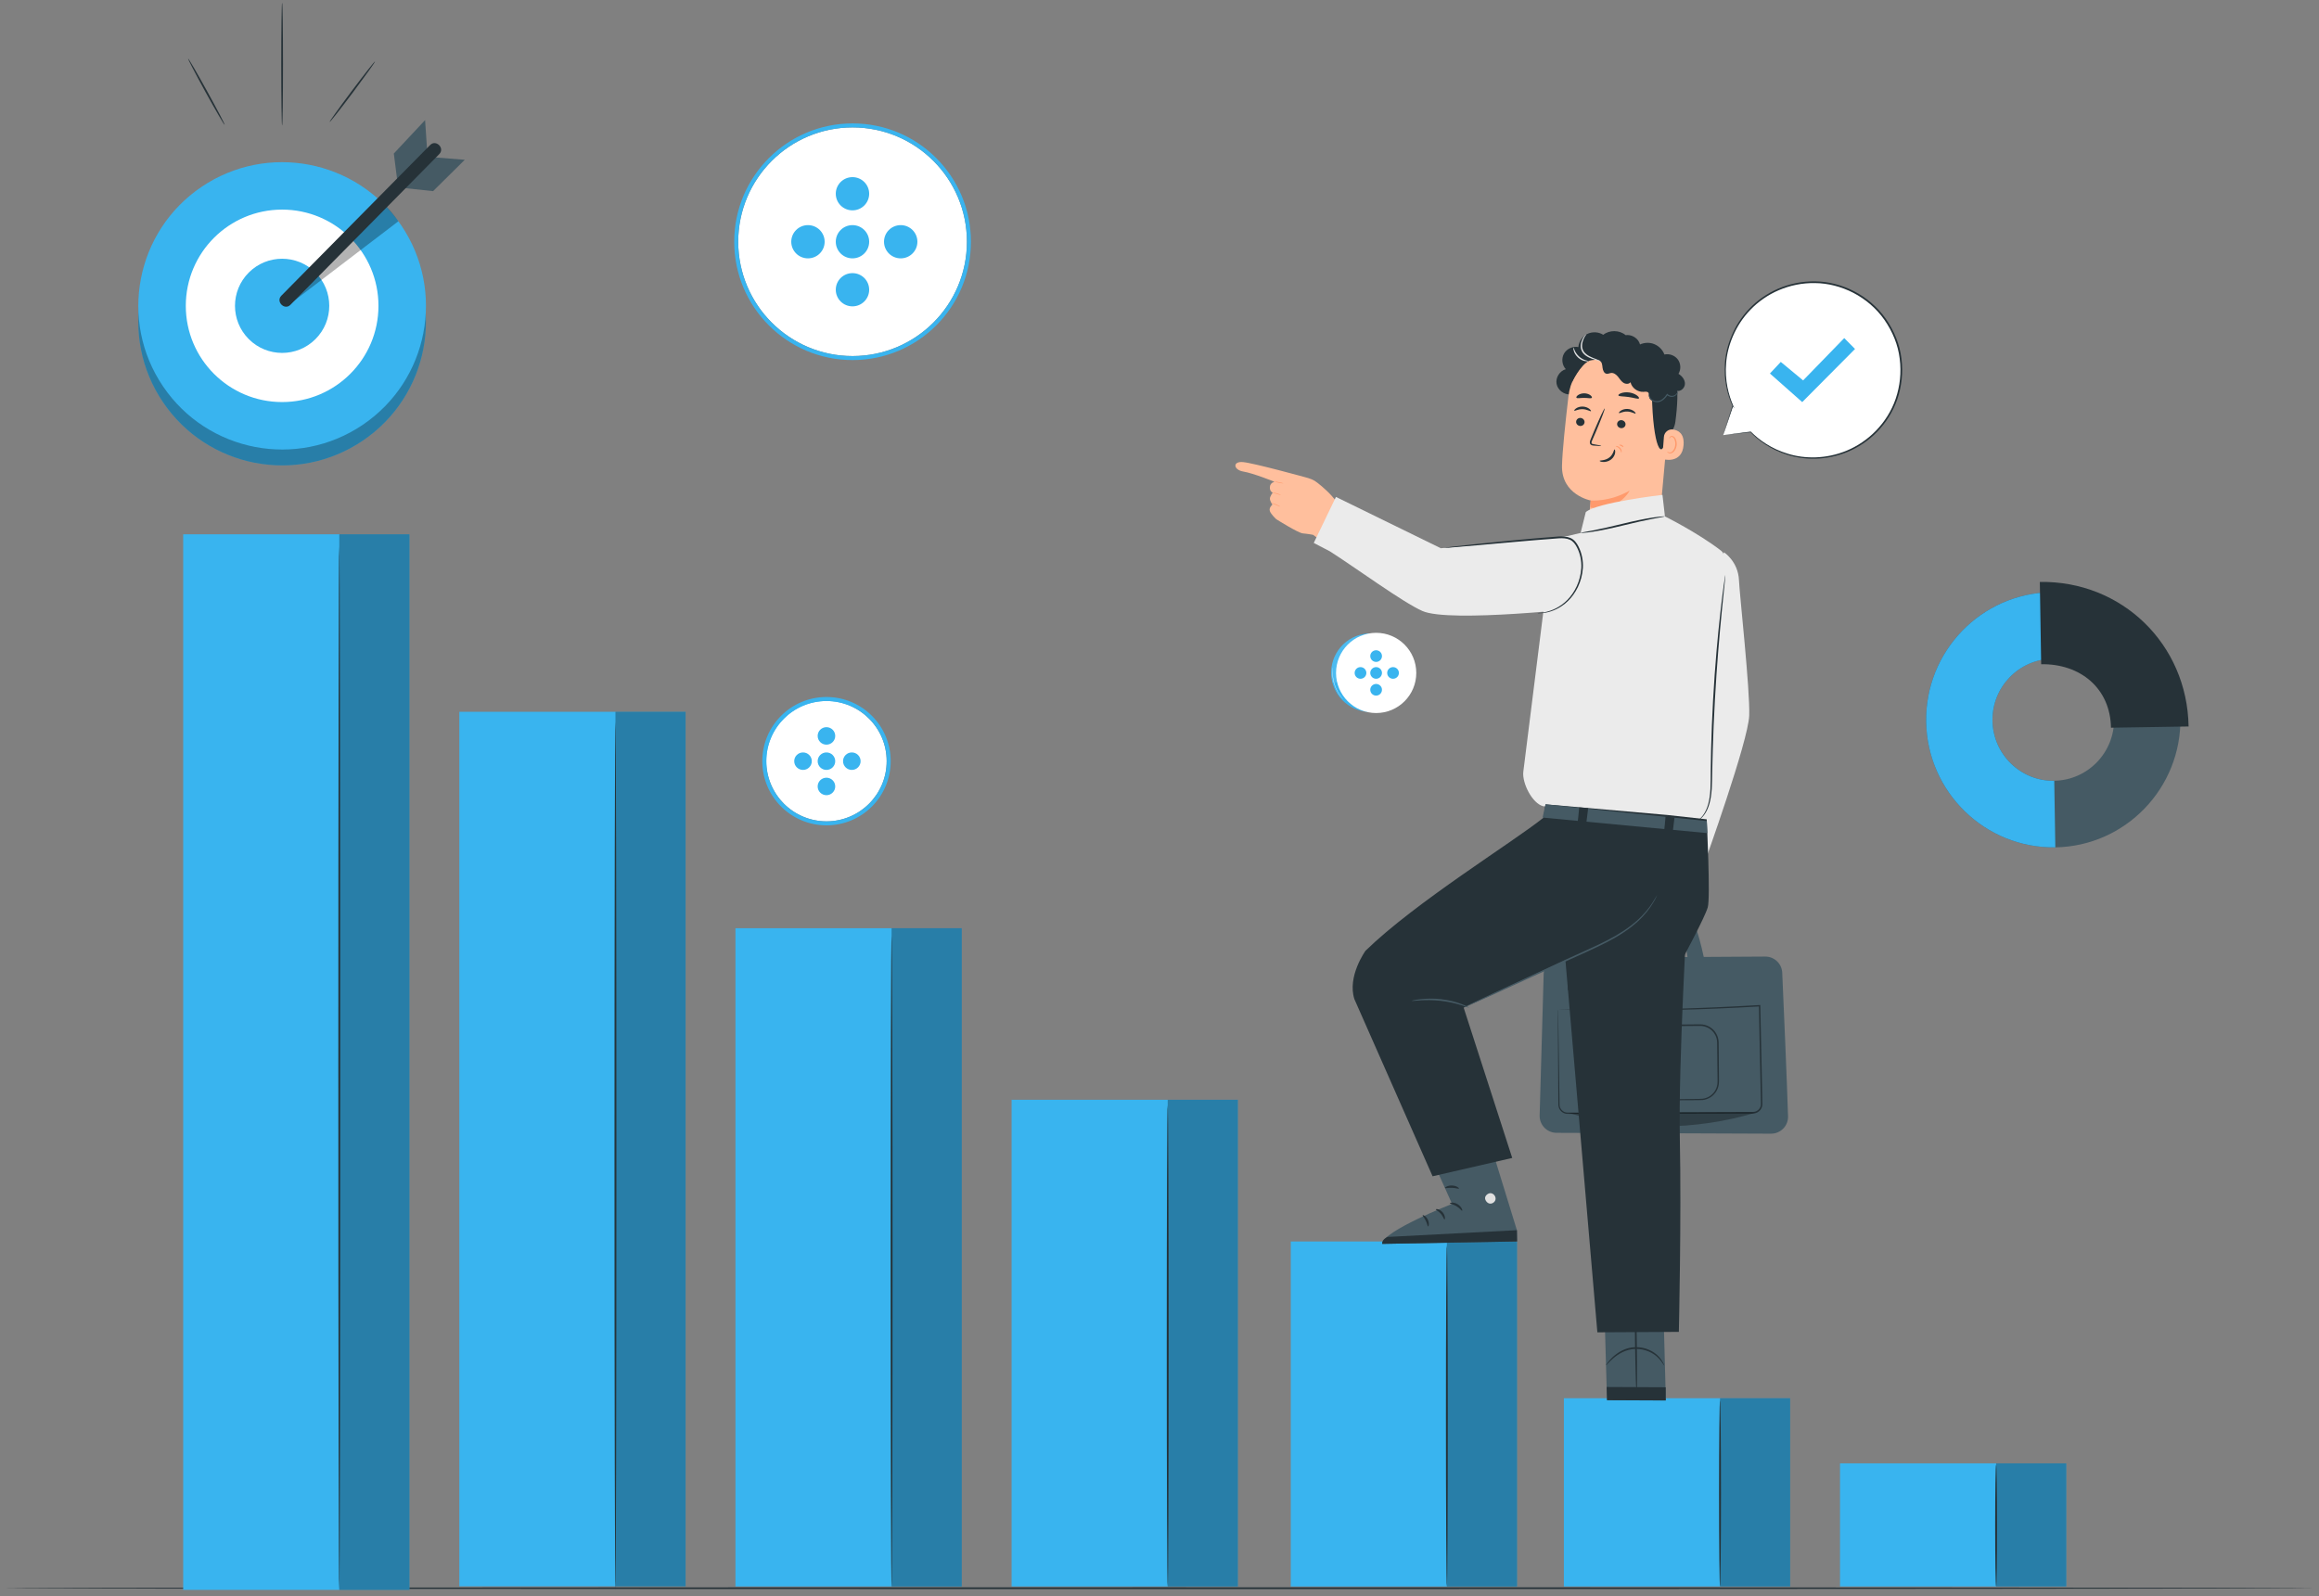 <svg width="578" height="398" viewBox="0 0 578 398" fill="none" xmlns="http://www.w3.org/2000/svg">
<rect x="0" y="0" width="578" height="398" fill="#808080" stroke="none"/>
<g clip-path="url(#clip0_82_6107)">
<path d="M577.033 395.952C577.033 396.072 448.032 396.174 288.94 396.174C129.798 396.174 0.822 396.072 0.822 395.952C0.822 395.832 129.798 395.729 288.94 395.729C448.04 395.729 577.033 395.832 577.033 395.952Z" fill="#263238"/>
<path d="M480.083 179.954C479.8 162.414 493.792 147.92 511.261 147.638C528.738 147.356 543.175 161.396 543.457 178.936C543.74 196.476 529.748 210.97 512.28 211.252C494.811 211.535 480.365 197.494 480.083 179.954ZM526.922 179.193C526.785 170.808 519.883 164.091 511.526 164.228C503.169 164.365 496.481 171.296 496.618 179.68C496.755 188.065 503.657 194.782 512.014 194.645C520.372 194.517 527.059 187.586 526.922 179.193Z" fill="#455A64"/>
<path d="M480.083 179.954C479.8 162.414 493.792 147.92 511.261 147.638L511.526 164.237C503.169 164.374 496.481 171.304 496.618 179.689C496.755 188.074 503.657 194.79 512.014 194.654L512.28 211.252C494.811 211.535 480.365 197.494 480.083 179.954Z" fill="#39B4EF"/>
<path d="M508.417 145.08C528.857 144.746 545.17 160.6 545.495 181.118L526.151 181.426C525.997 171.612 518.522 165.435 508.751 165.597L508.417 145.08Z" fill="#263238"/>
<path d="M237.185 60.809C237.417 47.859 227.099 37.173 214.139 36.941C201.179 36.709 190.484 47.019 190.252 59.969C190.02 72.919 200.338 83.604 213.298 83.836C226.259 84.068 236.953 73.758 237.185 60.809Z" fill="#39B4EF"/>
<g opacity="0.1">
<path d="M218.158 37.359C205.425 34.92 193.129 43.254 190.688 55.968C190.688 55.968 206.744 59.793 211.89 54.026C217.037 48.259 218.158 37.359 218.158 37.359Z" fill="white"/>
</g>
<path d="M230.96 63.309C229.102 72.978 219.751 79.309 210.075 77.461C200.399 75.605 194.062 66.261 195.912 56.593C197.77 46.925 207.121 40.593 216.797 42.441C226.481 44.298 232.818 53.641 230.96 63.309Z" fill="#39B4EF"/>
<g opacity="0.2">
<path d="M230.96 63.309C229.102 72.978 219.751 79.309 210.075 77.461C200.399 75.605 194.062 66.261 195.912 56.593C197.77 46.925 207.121 40.593 216.797 42.441C226.481 44.298 232.818 53.641 230.96 63.309Z" fill="black"/>
</g>
<path d="M231.32 64.131C229.487 73.671 220.265 79.917 210.717 78.086C201.17 76.255 194.919 67.04 196.751 57.5C198.584 47.96 207.806 41.714 217.354 43.545C226.893 45.376 233.152 54.591 231.32 64.131Z" fill="#39B4EF"/>
<g opacity="0.2">
<path d="M231.32 64.131C229.487 73.671 220.265 79.917 210.717 78.086C201.17 76.255 194.919 67.04 196.751 57.5C198.584 47.96 207.806 41.714 217.354 43.545C226.893 45.376 233.152 54.591 231.32 64.131Z" fill="white"/>
</g>
<path d="M215.007 59.459L215.855 55.044C215.863 55.044 215.872 55.044 215.88 55.044C216.634 55.284 217.388 55.635 218.115 56.105C218.706 56.567 219.083 57.012 219.083 57.012L219.169 56.884L220.153 55.421L220.385 55.087L219.759 54.112L219.348 54.206C218.475 53.538 217.447 52.948 216.326 52.666L216.788 50.236L216.146 49.483L216.026 50.09L214.99 49.894L214.502 52.366C211.017 52.041 209.021 53.675 208.593 55.908C208.011 58.955 210.469 60.238 212.781 61.299L211.941 65.68C210.306 65.209 208.782 64.259 207.883 63.173L206.47 65.192C207.42 66.398 209.364 67.493 211.488 68.041L211.137 69.872L210.28 69.727L211.025 70.471L212.823 70.813L213.294 68.358C216.805 68.666 218.818 67.057 219.246 64.824C219.828 61.786 217.328 60.512 215.007 59.459ZM213.294 58.655C212.096 58.039 211.248 57.38 211.445 56.328C211.633 55.361 212.438 54.702 214.039 54.762L213.294 58.655ZM213.757 65.979L214.502 62.103C215.743 62.728 216.608 63.412 216.403 64.49C216.223 65.431 215.401 66.047 213.757 65.979Z" fill="#39B4EF"/>
<g opacity="0.3">
<path d="M215.007 59.459L215.855 55.044C215.863 55.044 215.872 55.044 215.88 55.044C216.634 55.284 217.388 55.635 218.115 56.105C218.706 56.567 219.083 57.012 219.083 57.012L219.169 56.884L220.153 55.421L220.385 55.087L219.759 54.112L219.348 54.206C218.475 53.538 217.447 52.948 216.326 52.666L216.788 50.236L216.146 49.483L216.026 50.09L214.99 49.894L214.502 52.366C211.017 52.041 209.021 53.675 208.593 55.908C208.011 58.955 210.469 60.238 212.781 61.299L211.941 65.68C210.306 65.209 208.782 64.259 207.883 63.173L206.47 65.192C207.42 66.398 209.364 67.493 211.488 68.041L211.137 69.872L210.28 69.727L211.025 70.471L212.823 70.813L213.294 68.358C216.805 68.666 218.818 67.057 219.246 64.824C219.828 61.786 217.328 60.512 215.007 59.459ZM213.294 58.655C212.096 58.039 211.248 57.38 211.445 56.328C211.633 55.361 212.438 54.702 214.039 54.762L213.294 58.655ZM213.757 65.979L214.502 62.103C215.743 62.728 216.608 63.412 216.403 64.49C216.223 65.431 215.401 66.047 213.757 65.979Z" fill="black"/>
</g>
<path d="M212.669 67.622L212.198 70.077L210.4 69.735L210.863 67.305C208.739 66.758 206.795 65.662 205.845 64.456L207.258 62.437C208.165 63.515 209.681 64.465 211.325 64.944L212.164 60.563C209.844 59.502 207.386 58.219 207.977 55.173C208.405 52.94 210.4 51.297 213.885 51.63L214.356 49.158L216.155 49.5L215.684 51.93C217.285 52.332 218.843 53.128 219.879 54.12L218.552 56.157C217.525 55.258 216.369 54.651 215.23 54.291L214.382 58.715C216.703 59.776 219.203 61.051 218.621 64.088C218.193 66.321 216.18 67.93 212.669 67.622ZM212.669 57.911L213.414 54.009C211.813 53.949 211 54.617 210.82 55.575C210.623 56.627 211.471 57.295 212.669 57.911ZM215.778 63.746C215.983 62.676 215.118 61.983 213.877 61.359L213.132 65.235C214.776 65.303 215.598 64.687 215.778 63.746Z" fill="#39B4EF"/>
<path d="M192.033 67.425C192.024 67.425 191.998 67.356 191.956 67.228C191.913 67.074 191.853 66.886 191.776 66.646C191.699 66.398 191.604 66.082 191.536 65.714C191.459 65.346 191.348 64.935 191.279 64.465C191.245 64.234 191.202 63.986 191.159 63.737C191.116 63.481 191.099 63.215 191.074 62.942C191.005 62.394 190.988 61.795 190.962 61.17C190.945 59.921 191.005 58.552 191.219 57.123C191.442 55.703 191.784 54.368 192.17 53.179C192.384 52.589 192.572 52.033 192.803 51.528C192.915 51.271 193.009 51.023 193.12 50.792C193.231 50.561 193.343 50.339 193.454 50.133C193.651 49.705 193.882 49.346 194.062 49.021C194.242 48.696 194.422 48.422 194.567 48.208C194.704 48.003 194.816 47.84 194.91 47.703C194.987 47.592 195.03 47.532 195.038 47.532C195.047 47.532 195.012 47.601 194.935 47.72C194.858 47.857 194.747 48.028 194.627 48.242C194.49 48.465 194.319 48.739 194.148 49.072C193.976 49.397 193.754 49.765 193.565 50.193C193.463 50.407 193.36 50.629 193.249 50.861C193.137 51.092 193.043 51.34 192.94 51.596C192.718 52.101 192.529 52.657 192.324 53.248C191.947 54.428 191.613 55.755 191.39 57.166C191.185 58.578 191.116 59.947 191.125 61.188C191.151 61.804 191.159 62.394 191.228 62.942C191.253 63.215 191.27 63.481 191.305 63.737C191.339 63.994 191.382 64.234 191.416 64.465C191.476 64.927 191.57 65.346 191.647 65.714C191.716 66.082 191.793 66.39 191.861 66.646C191.921 66.886 191.973 67.083 192.007 67.237C192.024 67.356 192.041 67.425 192.033 67.425Z" fill="white"/>
<path d="M209.116 57.286C209.107 57.295 208.893 57.098 208.705 56.687C208.517 56.276 208.371 55.626 208.534 54.933C208.696 54.24 209.107 53.718 209.459 53.436C209.81 53.145 210.084 53.059 210.092 53.077C210.109 53.102 209.861 53.23 209.544 53.53C209.227 53.829 208.859 54.334 208.714 54.976C208.568 55.626 208.679 56.234 208.833 56.644C208.97 57.047 209.142 57.269 209.116 57.286Z" fill="white"/>
<path d="M214.314 51.331C214.262 51.322 214.288 50.989 214.365 50.595C214.442 50.202 214.545 49.885 214.588 49.894C214.639 49.902 214.614 50.236 214.536 50.629C214.468 51.023 214.365 51.34 214.314 51.331Z" fill="white"/>
<path d="M218.475 42.296C218.475 42.304 218.27 42.262 217.919 42.167C217.739 42.116 217.525 42.056 217.268 42.005C217.011 41.954 216.72 41.877 216.395 41.825C216.069 41.765 215.718 41.706 215.333 41.663C214.947 41.603 214.536 41.586 214.108 41.551C213.243 41.509 212.284 41.517 211.282 41.611C210.289 41.714 209.347 41.894 208.499 42.108C208.08 42.227 207.677 42.33 207.318 42.458C206.95 42.57 206.616 42.706 206.307 42.826C205.999 42.938 205.734 43.066 205.494 43.169C205.254 43.271 205.049 43.365 204.886 43.451C204.552 43.614 204.372 43.699 204.364 43.691C204.355 43.682 204.535 43.571 204.852 43.391C205.014 43.297 205.211 43.186 205.451 43.083C205.691 42.972 205.956 42.835 206.265 42.715C206.573 42.587 206.907 42.45 207.275 42.33C207.643 42.193 208.046 42.082 208.465 41.962C209.313 41.74 210.263 41.551 211.265 41.449C212.276 41.355 213.235 41.355 214.117 41.398C214.553 41.432 214.973 41.466 215.35 41.526C215.735 41.569 216.095 41.637 216.42 41.706C216.746 41.765 217.037 41.842 217.294 41.911C217.551 41.971 217.765 42.039 217.944 42.099C218.287 42.219 218.475 42.287 218.475 42.296Z" fill="white"/>
<path d="M212.353 82.766C212.353 82.775 212.199 82.792 211.925 82.8C211.642 82.809 211.24 82.809 210.743 82.775C209.75 82.723 208.371 82.526 206.907 82.09C205.443 81.645 204.192 81.055 203.327 80.55C202.899 80.302 202.557 80.079 202.334 79.917C202.103 79.754 201.983 79.66 201.992 79.652C202 79.643 202.137 79.72 202.368 79.857C202.608 80.002 202.951 80.208 203.387 80.439C204.261 80.909 205.511 81.483 206.958 81.919C208.405 82.355 209.767 82.561 210.752 82.646C211.248 82.689 211.642 82.715 211.925 82.723C212.199 82.74 212.353 82.749 212.353 82.766Z" fill="white"/>
<path d="M219.229 184.977C221.361 192.66 216.857 200.617 209.167 202.748C201.478 204.878 193.514 200.378 191.382 192.694C189.25 185.011 193.754 177.054 201.444 174.923C209.133 172.793 217.097 177.293 219.229 184.977Z" fill="#39B4EF"/>
<g opacity="0.1">
<path d="M201.444 174.923C193.754 177.054 189.25 185.011 191.382 192.694C191.382 192.694 201.289 190.418 202.548 185.832C203.807 181.238 201.444 174.923 201.444 174.923Z" fill="white"/>
</g>
<path d="M215.607 185.747C217.225 191.59 213.8 197.631 207.96 199.257C202.112 200.874 196.066 197.451 194.439 191.616C192.821 185.772 196.246 179.732 202.086 178.106C207.934 176.48 213.988 179.903 215.607 185.747Z" fill="#39B4EF"/>
<g opacity="0.2">
<path d="M215.607 185.747C217.225 191.59 213.8 197.631 207.96 199.257C202.112 200.874 196.066 197.451 194.439 191.616C192.821 185.772 196.246 179.732 202.086 178.106C207.934 176.48 213.988 179.903 215.607 185.747Z" fill="black"/>
</g>
<path d="M216.026 186.097C217.628 191.856 214.245 197.828 208.482 199.419C202.72 201.019 196.743 197.64 195.15 191.881C193.549 186.123 196.931 180.151 202.694 178.56C208.457 176.96 214.425 180.339 216.026 186.097Z" fill="#39B4EF"/>
<g opacity="0.2">
<path d="M216.026 186.097C217.628 191.856 214.245 197.828 208.482 199.419C202.72 201.019 196.743 197.64 195.15 191.881C193.549 186.123 196.931 180.151 202.694 178.56C208.457 176.96 214.425 180.339 216.026 186.097Z" fill="white"/>
</g>
<path d="M205.751 187.971L205.014 185.302C205.023 185.302 205.023 185.302 205.031 185.302C205.511 185.225 206.025 185.216 206.555 185.276C207.009 185.37 207.335 185.507 207.335 185.507L207.343 185.413L207.489 184.335L207.523 184.087L206.907 183.719L206.71 183.881C206.042 183.753 205.314 183.71 204.62 183.856L204.209 182.384L203.653 182.145L203.755 182.512L203.13 182.684L203.541 184.181C201.529 184.951 200.878 186.397 201.255 187.749C201.769 189.588 203.473 189.623 205.04 189.58L205.776 192.224C204.749 192.412 203.644 192.301 202.848 191.95L202.625 193.447C203.481 193.849 204.851 193.926 206.17 193.644L206.478 194.756L205.965 194.91L206.581 195.116L207.669 194.816L207.258 193.336C209.278 192.549 209.946 191.111 209.57 189.759C209.047 187.946 207.318 187.92 205.751 187.971ZM204.586 187.997C203.755 187.988 203.105 187.851 202.933 187.218C202.771 186.637 203.036 186.046 203.935 185.644L204.586 187.997ZM206.847 191.916L206.196 189.571C207.052 189.58 207.72 189.717 207.9 190.367C208.054 190.94 207.771 191.505 206.847 191.916Z" fill="#39B4EF"/>
<g opacity="0.3">
<path d="M205.751 187.971L205.014 185.302C205.023 185.302 205.023 185.302 205.031 185.302C205.511 185.225 206.025 185.216 206.555 185.276C207.009 185.37 207.335 185.507 207.335 185.507L207.343 185.413L207.489 184.335L207.523 184.087L206.907 183.719L206.71 183.881C206.042 183.753 205.314 183.71 204.62 183.856L204.209 182.384L203.653 182.145L203.755 182.512L203.13 182.684L203.541 184.181C201.529 184.951 200.878 186.397 201.255 187.749C201.769 189.588 203.473 189.623 205.04 189.58L205.776 192.224C204.749 192.412 203.644 192.301 202.848 191.95L202.625 193.447C203.481 193.849 204.851 193.926 206.17 193.644L206.478 194.756L205.965 194.91L206.581 195.116L207.669 194.816L207.258 193.336C209.278 192.549 209.946 191.111 209.57 189.759C209.047 187.946 207.318 187.92 205.751 187.971ZM204.586 187.997C203.755 187.988 203.105 187.851 202.933 187.218C202.771 186.637 203.036 186.046 203.935 185.644L204.586 187.997ZM206.847 191.916L206.196 189.571C207.052 189.58 207.72 189.717 207.9 190.367C208.054 190.94 207.771 191.505 206.847 191.916Z" fill="black"/>
</g>
<path d="M206.692 193.122L207.103 194.602L206.016 194.902L205.605 193.43C204.286 193.712 202.908 193.635 202.06 193.233L202.283 191.736C203.079 192.087 204.175 192.189 205.211 192.01L204.475 189.366C202.908 189.417 201.195 189.374 200.69 187.535C200.313 186.183 200.972 184.737 202.976 183.967L202.565 182.47L203.653 182.17L204.064 183.642C205.057 183.419 206.127 183.436 206.975 183.702L206.804 185.19C205.99 184.976 205.185 184.959 204.458 185.071L205.203 187.74C206.77 187.689 208.499 187.706 209.013 189.545C209.381 190.889 208.713 192.326 206.692 193.122ZM204.038 187.757L203.387 185.404C202.488 185.806 202.223 186.397 202.385 186.979C202.557 187.612 203.207 187.749 204.038 187.757ZM207.352 190.127C207.172 189.477 206.504 189.34 205.648 189.332L206.299 191.676C207.223 191.265 207.506 190.7 207.352 190.127Z" fill="#39B4EF"/>
<path d="M195.261 198.641C195.261 198.641 195.227 198.615 195.167 198.555C195.098 198.487 195.013 198.393 194.91 198.281C194.799 198.162 194.662 198.016 194.525 197.836C194.379 197.657 194.208 197.46 194.045 197.22C193.959 197.101 193.874 196.981 193.78 196.852C193.685 196.724 193.608 196.579 193.514 196.433C193.326 196.151 193.154 195.826 192.966 195.492C192.615 194.808 192.273 194.038 191.998 193.19C191.733 192.343 191.553 191.513 191.45 190.752C191.408 190.367 191.356 190.008 191.348 189.665C191.339 189.494 191.322 189.332 191.322 189.169C191.322 189.015 191.322 188.861 191.322 188.716C191.313 188.425 191.339 188.16 191.356 187.937C191.365 187.706 191.391 187.509 191.416 187.347C191.433 187.193 191.45 187.073 191.468 186.979C191.476 186.893 191.485 186.85 191.493 186.85C191.493 186.85 191.493 186.893 191.493 186.979C191.485 187.073 191.476 187.201 191.459 187.347C191.442 187.509 191.425 187.706 191.425 187.937C191.416 188.168 191.399 188.425 191.408 188.716C191.408 188.861 191.408 189.015 191.416 189.169C191.416 189.323 191.433 189.486 191.45 189.657C191.468 189.999 191.519 190.358 191.562 190.735C191.673 191.488 191.853 192.309 192.118 193.148C192.392 193.986 192.726 194.756 193.069 195.441C193.249 195.774 193.42 196.1 193.6 196.382C193.694 196.527 193.771 196.664 193.857 196.801C193.942 196.929 194.036 197.058 194.114 197.178C194.276 197.417 194.439 197.623 194.576 197.802C194.713 197.99 194.841 198.136 194.953 198.256C195.055 198.375 195.133 198.47 195.192 198.538C195.235 198.606 195.261 198.641 195.261 198.641Z" fill="white"/>
<path d="M201.906 188.382C201.906 188.391 201.735 188.339 201.512 188.159C201.298 187.988 201.041 187.663 200.938 187.244C200.835 186.816 200.921 186.414 201.032 186.166C201.144 185.909 201.272 185.781 201.281 185.789C201.298 185.798 201.195 185.935 201.101 186.192C201.007 186.44 200.947 186.825 201.041 187.218C201.135 187.612 201.366 187.92 201.563 188.108C201.76 188.296 201.914 188.365 201.906 188.382Z" fill="white"/>
<path d="M203.147 183.685C203.122 183.693 203.045 183.505 202.976 183.265C202.908 183.026 202.882 182.821 202.908 182.812C202.933 182.803 203.01 182.992 203.079 183.231C203.147 183.471 203.173 183.676 203.147 183.685Z" fill="white"/>
<path d="M202.968 177.559C202.968 177.567 202.848 177.593 202.625 177.636C202.514 177.653 202.377 177.687 202.223 177.73C202.069 177.772 201.889 177.807 201.692 177.867C201.495 177.926 201.281 177.986 201.058 178.072C200.836 178.149 200.596 178.243 200.347 178.346C199.859 178.56 199.328 178.825 198.806 179.15C198.284 179.475 197.813 179.834 197.41 180.177C197.213 180.356 197.016 180.519 196.854 180.69C196.683 180.853 196.528 181.015 196.4 181.169C196.263 181.315 196.152 181.46 196.04 181.58C195.938 181.7 195.852 181.811 195.783 181.905C195.646 182.085 195.569 182.179 195.561 182.179C195.552 182.179 195.621 182.068 195.749 181.879C195.809 181.785 195.895 181.674 195.997 181.546C196.1 181.417 196.203 181.272 196.349 181.118C196.486 180.964 196.631 180.793 196.802 180.63C196.965 180.459 197.162 180.288 197.359 180.1C197.77 179.749 198.241 179.381 198.763 179.056C199.294 178.731 199.825 178.465 200.322 178.252C200.57 178.149 200.81 178.055 201.041 177.986C201.264 177.909 201.486 177.849 201.683 177.798C201.88 177.738 202.06 177.704 202.223 177.67C202.377 177.636 202.522 177.61 202.634 177.601C202.839 177.567 202.968 177.559 202.968 177.559Z" fill="white"/>
<path d="M210.657 201.558C210.657 201.567 210.58 201.61 210.426 201.695C210.272 201.781 210.049 201.883 209.767 202.003C209.202 202.243 208.388 202.517 207.463 202.671C206.539 202.825 205.682 202.842 205.066 202.799C204.758 202.782 204.509 202.748 204.347 202.722C204.175 202.696 204.081 202.679 204.081 202.671C204.081 202.662 204.175 202.671 204.347 202.679C204.518 202.696 204.766 202.713 205.066 202.722C205.674 202.748 206.522 202.722 207.438 202.568C208.354 202.414 209.159 202.157 209.733 201.935C210.015 201.824 210.246 201.729 210.401 201.661C210.572 201.584 210.657 201.55 210.657 201.558Z" fill="white"/>
<path d="M351.021 165.092C352.468 170.303 349.411 175.693 344.197 177.139C338.982 178.585 333.587 175.531 332.14 170.32C330.693 165.109 333.75 159.719 338.965 158.273C344.179 156.827 349.583 159.882 351.021 165.092Z" fill="#39B4EF"/>
<g opacity="0.1">
<path d="M338.973 158.273C333.758 159.719 330.71 165.109 332.149 170.32C332.149 170.32 338.862 168.78 339.718 165.666C340.575 162.56 338.973 158.273 338.973 158.273Z" fill="white"/>
</g>
<path d="M348.572 165.606C349.668 169.567 347.348 173.666 343.383 174.761C339.418 175.856 335.317 173.537 334.221 169.576C333.125 165.614 335.445 161.516 339.41 160.421C343.366 159.334 347.468 161.653 348.572 165.606Z" fill="#39B4EF"/>
<g opacity="0.2">
<path d="M348.572 165.606C349.668 169.567 347.348 173.666 343.383 174.761C339.418 175.856 335.317 173.537 334.221 169.576C333.125 165.614 335.445 161.516 339.41 160.421C343.366 159.334 347.468 161.653 348.572 165.606Z" fill="black"/>
</g>
<path d="M343.992 174.815C347.856 173.579 349.985 169.446 348.748 165.585C347.51 161.724 343.374 159.597 339.51 160.833C335.646 162.07 333.517 166.202 334.755 170.063C335.992 173.924 340.128 176.052 343.992 174.815Z" fill="#39B4EF"/>
<g opacity="0.2">
<path d="M343.992 174.815C347.856 173.579 349.985 169.446 348.748 165.585C347.51 161.724 343.374 159.597 339.51 160.833C335.646 162.07 333.517 166.202 334.755 170.063C335.992 173.924 340.128 176.052 343.992 174.815Z" fill="white"/>
</g>
<path d="M341.893 167.12L341.388 165.315H341.396C341.722 165.263 342.073 165.255 342.432 165.298C342.74 165.366 342.963 165.46 342.963 165.46L342.972 165.4L343.074 164.673L343.1 164.502L342.681 164.254L342.544 164.365C342.09 164.28 341.602 164.245 341.131 164.348L340.857 163.355L340.48 163.193L340.548 163.441L340.12 163.561L340.403 164.57C339.041 165.092 338.596 166.076 338.853 166.992C339.195 168.241 340.36 168.267 341.422 168.232L341.918 170.029C341.216 170.158 340.471 170.081 339.932 169.841L339.778 170.859C340.36 171.133 341.285 171.184 342.184 170.996L342.389 171.749L342.038 171.852L342.458 171.989L343.194 171.783L342.912 170.782C344.282 170.252 344.736 169.276 344.479 168.361C344.128 167.103 342.955 167.086 341.893 167.12ZM341.105 167.137C340.54 167.129 340.103 167.035 339.983 166.607C339.872 166.213 340.052 165.811 340.66 165.537L341.105 167.137ZM342.629 169.79L342.192 168.207C342.775 168.207 343.229 168.309 343.348 168.746C343.451 169.131 343.254 169.516 342.629 169.79Z" fill="#39B4EF"/>
<g opacity="0.3">
<path d="M341.893 167.12L341.388 165.315H341.396C341.722 165.263 342.073 165.255 342.432 165.298C342.74 165.366 342.963 165.46 342.963 165.46L342.972 165.4L343.074 164.673L343.1 164.502L342.681 164.254L342.544 164.365C342.09 164.28 341.602 164.245 341.131 164.348L340.857 163.355L340.48 163.193L340.548 163.441L340.12 163.561L340.403 164.57C339.041 165.092 338.596 166.076 338.853 166.992C339.195 168.241 340.36 168.267 341.422 168.232L341.918 170.029C341.216 170.158 340.471 170.081 339.932 169.841L339.778 170.859C340.36 171.133 341.285 171.184 342.184 170.996L342.389 171.749L342.038 171.852L342.458 171.989L343.194 171.783L342.912 170.782C344.282 170.252 344.736 169.276 344.479 168.361C344.128 167.103 342.955 167.086 341.893 167.12ZM341.105 167.137C340.54 167.129 340.103 167.035 339.983 166.607C339.872 166.213 340.052 165.811 340.66 165.537L341.105 167.137ZM342.629 169.79L342.192 168.207C342.775 168.207 343.229 168.309 343.348 168.746C343.451 169.131 343.254 169.516 342.629 169.79Z" fill="black"/>
</g>
<path d="M342.527 170.611L342.809 171.612L342.073 171.817L341.799 170.825C340.908 171.013 339.975 170.962 339.392 170.688L339.547 169.67C340.086 169.909 340.831 169.978 341.533 169.858L341.037 168.061C339.975 168.096 338.819 168.07 338.468 166.821C338.211 165.905 338.656 164.921 340.018 164.399L339.735 163.39L340.471 163.184L340.745 164.177C341.422 164.031 342.15 164.04 342.715 164.22L342.595 165.229C342.038 165.084 341.499 165.067 341.011 165.144L341.516 166.958C342.578 166.923 343.751 166.94 344.102 168.181C344.35 169.097 343.897 170.072 342.527 170.611ZM340.728 166.975L340.283 165.375C339.675 165.649 339.495 166.051 339.607 166.444C339.726 166.881 340.163 166.966 340.728 166.975ZM342.972 168.583C342.852 168.147 342.398 168.044 341.816 168.044L342.253 169.627C342.886 169.353 343.083 168.968 342.972 168.583Z" fill="#39B4EF"/>
<path d="M334.777 174.359C334.777 174.359 334.752 174.341 334.717 174.299C334.675 174.247 334.615 174.187 334.546 174.11C334.469 174.033 334.383 173.931 334.281 173.811C334.187 173.691 334.067 173.554 333.955 173.392C333.895 173.315 333.835 173.229 333.776 173.144C333.716 173.058 333.656 172.955 333.596 172.861C333.467 172.664 333.347 172.451 333.227 172.22C332.988 171.758 332.757 171.227 332.568 170.662C332.388 170.089 332.268 169.524 332.191 169.011C332.166 168.754 332.131 168.506 332.123 168.275C332.114 168.155 332.106 168.044 332.106 167.942C332.106 167.83 332.106 167.728 332.106 167.634C332.097 167.437 332.123 167.257 332.131 167.103C332.14 166.949 332.157 166.812 332.166 166.701C332.183 166.598 332.191 166.513 332.2 166.453C332.208 166.393 332.217 166.367 332.217 166.367C332.217 166.367 332.217 166.401 332.217 166.453C332.208 166.521 332.208 166.598 332.2 166.701C332.191 166.812 332.174 166.94 332.174 167.103C332.166 167.257 332.157 167.437 332.166 167.634C332.166 167.728 332.166 167.83 332.174 167.942C332.174 168.044 332.191 168.155 332.191 168.275C332.2 168.506 332.234 168.746 332.268 169.002C332.345 169.516 332.465 170.072 332.645 170.637C332.834 171.201 333.056 171.723 333.287 172.185C333.407 172.416 333.527 172.63 333.647 172.827C333.707 172.921 333.767 173.024 333.827 173.109C333.887 173.195 333.947 173.281 333.998 173.358C334.109 173.52 334.221 173.657 334.315 173.785C334.409 173.914 334.495 174.016 334.563 174.093C334.632 174.17 334.683 174.239 334.726 174.29C334.76 174.333 334.777 174.35 334.777 174.359Z" fill="white"/>
<path d="M339.281 167.403C339.281 167.411 339.161 167.377 339.016 167.257C338.87 167.137 338.699 166.923 338.622 166.632C338.553 166.342 338.613 166.076 338.69 165.897C338.767 165.726 338.853 165.64 338.862 165.64C338.87 165.649 338.802 165.743 338.742 165.914C338.682 166.085 338.63 166.342 338.699 166.607C338.767 166.872 338.921 167.086 339.05 167.206C339.187 167.334 339.29 167.394 339.281 167.403Z" fill="white"/>
<path d="M340.129 164.211C340.112 164.22 340.061 164.091 340.009 163.929C339.966 163.766 339.941 163.629 339.966 163.621C339.992 163.612 340.035 163.741 340.086 163.903C340.12 164.074 340.146 164.203 340.129 164.211Z" fill="white"/>
<path d="M340.001 160.061C340.001 160.07 339.915 160.087 339.77 160.113C339.693 160.13 339.598 160.147 339.496 160.173C339.393 160.198 339.264 160.224 339.136 160.267C339.007 160.301 338.862 160.344 338.708 160.404C338.554 160.455 338.4 160.523 338.228 160.592C337.894 160.737 337.543 160.917 337.184 161.139C336.832 161.362 336.516 161.601 336.233 161.841C336.096 161.961 335.968 162.072 335.856 162.192C335.736 162.303 335.634 162.414 335.548 162.517C335.454 162.62 335.377 162.714 335.308 162.799C335.24 162.885 335.18 162.953 335.137 163.022C335.043 163.142 334.991 163.21 334.983 163.21C334.983 163.21 335.026 163.133 335.111 163.005C335.154 162.936 335.206 162.859 335.274 162.774C335.343 162.688 335.42 162.585 335.505 162.483C335.599 162.38 335.694 162.269 335.814 162.149C335.925 162.029 336.053 161.918 336.19 161.79C336.464 161.55 336.79 161.302 337.141 161.08C337.5 160.857 337.86 160.677 338.194 160.532C338.365 160.464 338.528 160.395 338.682 160.352C338.836 160.301 338.982 160.258 339.119 160.224C339.247 160.181 339.376 160.164 339.478 160.138C339.581 160.113 339.675 160.096 339.752 160.087C339.915 160.07 340.001 160.061 340.001 160.061Z" fill="white"/>
<path d="M345.215 176.326C345.215 176.335 345.164 176.361 345.061 176.421C344.959 176.48 344.804 176.549 344.616 176.634C344.231 176.797 343.683 176.977 343.058 177.088C342.432 177.191 341.85 177.199 341.431 177.174C341.225 177.156 341.054 177.139 340.943 177.122C340.831 177.105 340.763 177.088 340.763 177.088C340.763 177.079 340.831 177.088 340.943 177.097C341.054 177.105 341.225 177.122 341.431 177.122C341.842 177.139 342.415 177.122 343.04 177.02C343.666 176.917 344.205 176.737 344.59 176.592C344.787 176.515 344.941 176.455 345.044 176.403C345.155 176.352 345.215 176.326 345.215 176.326Z" fill="white"/>
<path d="M308.532 274.182H252.136V395.516H308.532V274.182Z" fill="#39B4EF"/>
<g opacity="0.3">
<path d="M308.532 274.182H291.046V395.516H308.532V274.182Z" fill="black"/>
</g>
<path d="M291.046 395.516C290.918 395.516 290.807 368.658 290.807 335.538C290.807 302.4 290.909 275.551 291.046 275.551C291.175 275.551 291.286 302.4 291.286 335.538C291.286 368.658 291.183 395.516 291.046 395.516Z" fill="#263238"/>
<path d="M239.703 231.41H183.307V395.516H239.703V231.41Z" fill="#39B4EF"/>
<g opacity="0.3">
<path d="M239.711 231.41H222.226V395.516H239.711V231.41Z" fill="black"/>
</g>
<path d="M222.226 395.516C222.097 395.516 221.986 359.186 221.986 314.387C221.986 269.57 222.097 233.258 222.226 233.258C222.354 233.258 222.465 269.579 222.465 314.387C222.465 359.195 222.354 395.516 222.226 395.516Z" fill="#263238"/>
<path d="M378.115 309.51H321.719V395.524H378.115V309.51Z" fill="#39B4EF"/>
<g opacity="0.3">
<path d="M378.115 309.51H360.629V395.524H378.115V309.51Z" fill="black"/>
</g>
<path d="M360.629 395.516C360.501 395.516 360.39 376.478 360.39 353C360.39 329.514 360.501 310.477 360.629 310.477C360.758 310.477 360.869 329.514 360.869 353C360.869 376.478 360.758 395.516 360.629 395.516Z" fill="#263238"/>
<path d="M446.182 348.586H389.786V395.516H446.182V348.586Z" fill="#39B4EF"/>
<g opacity="0.3">
<path d="M446.191 348.586H428.705V395.516H446.191V348.586Z" fill="black"/>
</g>
<path d="M428.705 395.516C428.576 395.516 428.465 385.128 428.465 372.311C428.465 359.495 428.576 349.107 428.705 349.107C428.833 349.107 428.944 359.495 428.944 372.311C428.944 385.128 428.833 395.516 428.705 395.516Z" fill="#263238"/>
<path d="M515.011 364.825H458.615V395.516H515.011V364.825Z" fill="#39B4EF"/>
<g opacity="0.3">
<path d="M515.011 364.825H497.525V395.516H515.011V364.825Z" fill="black"/>
</g>
<path d="M497.525 395.516C497.397 395.516 497.286 388.722 497.286 380.346C497.286 371.961 497.397 365.176 497.525 365.176C497.654 365.176 497.765 371.969 497.765 380.346C497.765 388.722 497.662 395.516 497.525 395.516Z" fill="#263238"/>
<path d="M170.882 177.456H114.487V395.481H170.882V177.456Z" fill="#39B4EF"/>
<g opacity="0.3">
<path d="M170.883 177.456H153.397V395.481H170.883V177.456Z" fill="black"/>
</g>
<path d="M153.397 396.371C153.269 396.371 153.157 347.91 153.157 288.154C153.157 228.373 153.269 179.92 153.397 179.92C153.525 179.92 153.637 228.364 153.637 288.154C153.637 347.918 153.525 396.371 153.397 396.371Z" fill="#263238"/>
<path d="M102.053 133.204H45.658V396.371H102.053V133.204Z" fill="#39B4EF"/>
<g opacity="0.3">
<path d="M102.053 133.204H84.568V396.371H102.053V133.204Z" fill="black"/>
</g>
<path d="M84.568 396.371C84.439 396.371 84.328 338.121 84.328 266.276C84.328 194.414 84.439 136.173 84.568 136.173C84.696 136.173 84.808 194.414 84.808 266.276C84.808 338.121 84.705 396.371 84.568 396.371Z" fill="#263238"/>
<path d="M90.413 109.863C106.807 98.775 111.1 76.506 100.002 60.126C88.904 43.746 66.618 39.457 50.224 50.545C33.831 61.634 29.538 83.903 40.636 100.283C51.734 116.663 74.02 120.952 90.413 109.863Z" fill="#39B4EF"/>
<path opacity="0.3" d="M90.413 109.863C106.807 98.775 111.1 76.506 100.002 60.126C88.904 43.746 66.618 39.457 50.224 50.545C33.831 61.634 29.538 83.903 40.636 100.283C51.734 116.663 74.02 120.952 90.413 109.863Z" fill="black"/>
<path d="M90.415 105.91C106.809 94.821 111.102 72.553 100.004 56.173C88.906 39.792 66.62 35.503 50.226 46.592C33.833 57.681 29.54 79.949 40.638 96.329C51.736 112.709 74.022 116.999 90.415 105.91Z" fill="#39B4EF"/>
<path d="M70.319 100.237C83.58 100.237 94.33 89.496 94.33 76.246C94.33 62.996 83.58 52.255 70.319 52.255C57.059 52.255 46.309 62.996 46.309 76.246C46.309 89.496 57.059 100.237 70.319 100.237Z" fill="white"/>
<path d="M78.626 84.545C83.214 79.961 83.214 72.528 78.626 67.944C74.038 63.36 66.599 63.36 62.011 67.944C57.423 72.528 57.423 79.961 62.011 84.545C66.599 89.129 74.038 89.129 78.626 84.545Z" fill="#39B4EF"/>
<path d="M99.133 45.915L98.157 38.275L105.95 29.95L106.506 38.197L99.133 45.915Z" fill="#455A64"/>
<path d="M115.84 39.84L107.945 39.199L100.033 46.805L107.945 47.652L115.84 39.84Z" fill="#455A64"/>
<path opacity="0.3" d="M71.886 76.075L99.296 55.164C98.363 53.778 97.181 52.383 95.862 50.98L71.886 74.21V76.075Z" fill="black"/>
<path d="M107.217 36.153C103.029 40.396 98.834 44.64 94.646 48.884C88.001 55.618 81.348 62.351 74.703 69.076C73.179 70.625 71.646 72.174 70.122 73.722C68.666 75.194 70.935 77.461 72.391 75.99C76.578 71.746 80.774 67.502 84.962 63.258C91.606 56.525 98.26 49.791 104.905 43.066C106.429 41.517 107.962 39.969 109.486 38.42C110.942 36.948 108.672 34.681 107.217 36.153Z" fill="#263238"/>
<path d="M70.319 31.301C70.199 31.301 70.096 24.448 70.096 15.995C70.096 7.541 70.199 0.688 70.319 0.688C70.439 0.688 70.541 7.541 70.541 15.995C70.541 24.448 70.439 31.301 70.319 31.301Z" fill="#263238"/>
<path d="M93.465 15.327C93.568 15.404 91.11 18.835 87.993 23.002C84.876 27.169 82.265 30.48 82.162 30.412C82.059 30.334 84.508 26.904 87.633 22.737C90.759 18.578 93.362 15.259 93.465 15.327Z" fill="#263238"/>
<path d="M46.891 14.626C47.002 14.566 49.126 18.21 51.635 22.762C54.152 27.323 56.104 31.062 55.993 31.122C55.882 31.181 53.758 27.537 51.241 22.976C48.74 18.424 46.788 14.685 46.891 14.626Z" fill="#263238"/>
<path d="M429.484 108.485L436.326 107.69C439.083 110.488 442.619 112.584 446.713 113.585C458.487 116.477 470.381 109.281 473.266 97.517C476.161 85.752 468.959 73.876 457.185 70.984C445.411 68.092 433.526 75.288 430.631 87.053C429.424 91.964 429.981 96.892 431.89 101.187L431.882 101.179L429.484 108.485Z" fill="white"/>
<path d="M429.484 108.486C429.484 108.486 429.527 108.34 429.621 108.032C429.724 107.698 429.869 107.236 430.058 106.637C430.46 105.371 431.042 103.532 431.796 101.136L431.847 100.965L431.967 101.102L431.976 101.11L431.813 101.213C430.631 98.586 429.587 94.873 429.938 90.466C430.092 88.268 430.648 85.932 431.633 83.613C432.609 81.294 434.056 78.993 436 76.965C437.944 74.937 440.376 73.192 443.185 71.977C445.985 70.762 449.162 70.086 452.433 70.146C458.966 70.206 465.877 73.56 470.021 79.463C472.119 82.466 473.515 85.897 473.926 89.397C474.371 92.888 473.968 96.387 472.89 99.536C471.819 102.702 469.995 105.465 467.829 107.69C465.654 109.914 463.102 111.583 460.465 112.669C455.173 114.86 449.727 114.723 445.531 113.397C441.284 112.088 438.227 109.769 436.266 107.741L436.343 107.767C434.116 107.998 432.395 108.177 431.214 108.306C430.657 108.366 430.229 108.409 429.921 108.434C429.612 108.486 429.484 108.486 429.484 108.486C429.484 108.486 429.647 108.46 429.946 108.417C430.263 108.374 430.7 108.314 431.265 108.246C432.43 108.1 434.125 107.878 436.317 107.596L436.36 107.587L436.394 107.621C438.372 109.606 441.412 111.865 445.617 113.123C449.77 114.406 455.13 114.5 460.328 112.327C462.905 111.249 465.414 109.598 467.546 107.407C469.67 105.217 471.451 102.496 472.496 99.399C473.549 96.302 473.943 92.879 473.498 89.457C473.095 86.026 471.725 82.663 469.67 79.72C465.611 73.936 458.846 70.642 452.433 70.574C449.222 70.505 446.105 71.164 443.356 72.345C440.599 73.525 438.192 75.237 436.283 77.222C434.365 79.207 432.935 81.466 431.95 83.741C430.965 86.017 430.4 88.319 430.237 90.484C429.861 94.83 430.854 98.509 431.993 101.127L432.284 101.786L431.83 101.23L431.822 101.221L431.993 101.187C431.196 103.532 430.58 105.337 430.16 106.578C429.955 107.185 429.792 107.647 429.681 107.981C429.544 108.314 429.484 108.486 429.484 108.486Z" fill="#263238"/>
<path d="M441.146 93.119L443.852 90.227L449.418 94.839L459.668 84.289L462.357 87.001L449.196 100.246L441.146 93.119Z" fill="#39B4EF"/>
<path d="M331.875 123.57C330.308 121.833 328.235 120.216 327.713 119.899C326.728 119.292 325.221 118.95 325.221 118.95C325.221 118.95 312.488 115.442 309.817 115.202C307.136 114.962 307.41 117.153 309.902 117.563C312.394 117.974 317.677 120.113 317.677 120.113C317.677 120.113 316.581 120.301 316.513 121.431C316.436 122.56 317.223 122.808 317.223 122.808C317.223 122.808 316.521 123.715 316.521 124.323C316.521 124.93 317.138 125.812 317.138 125.812C317.138 125.812 316.213 126.564 316.504 127.411C316.795 128.259 318.114 129.448 318.114 129.448C318.114 129.448 323.56 132.887 324.733 132.981C325.906 133.076 327.268 133.332 327.268 133.332L329.186 134.718L334.324 126.667C334.307 126.659 333.536 125.418 331.875 123.57Z" fill="#FFBF9D"/>
<path d="M317.669 120.062C317.66 120.105 318.148 120.233 318.765 120.361C319.381 120.49 319.886 120.558 319.895 120.515C319.903 120.473 319.415 120.344 318.799 120.216C318.182 120.096 317.677 120.019 317.669 120.062Z" fill="#FF9A6C"/>
<path d="M317.13 122.783C317.121 122.825 317.609 122.954 318.2 123.133C318.791 123.313 319.27 123.459 319.287 123.424C319.304 123.39 318.851 123.176 318.251 122.997C317.652 122.825 317.138 122.748 317.13 122.783Z" fill="#FF9A6C"/>
<path d="M316.821 125.367C316.804 125.401 317.335 125.598 317.969 125.863C318.611 126.128 319.116 126.359 319.142 126.325C319.167 126.291 318.688 126 318.037 125.734C317.395 125.469 316.838 125.332 316.821 125.367Z" fill="#FF9A6C"/>
<path d="M426.333 248.985C426.333 248.985 424.064 228.202 419.2 225.892C414.328 223.582 407.58 222.067 405.739 225.173C403.898 228.287 401.98 232.968 401.243 237.939C400.507 242.91 400.927 250.507 400.927 250.507L406.475 249.891C406.475 249.891 406.201 229.177 407.888 226.123C409.575 223.06 418.121 225.524 419.054 229.211C419.988 232.899 422.043 249.455 422.043 249.455L426.333 248.985Z" fill="#455A64"/>
<path d="M445.66 278.289C445.403 269.716 444.581 250.815 444.212 242.508C444.11 240.24 442.234 238.461 439.965 238.478L388.947 238.786C386.669 238.803 384.811 240.617 384.751 242.884L383.749 278.084C383.681 280.454 385.582 282.413 387.954 282.422L441.412 282.635C443.819 282.644 445.737 280.676 445.66 278.289Z" fill="#455A64"/>
<path d="M388.305 251.688C388.305 251.688 388.296 251.808 388.296 252.065C388.296 252.338 388.296 252.715 388.296 253.203C388.296 254.221 388.305 255.701 388.314 257.6C388.339 261.459 388.373 267.012 388.408 273.866C388.408 274.293 388.416 274.73 388.416 275.175C388.399 275.611 388.476 276.116 388.716 276.526C388.956 276.937 389.315 277.288 389.769 277.493C390.214 277.716 390.737 277.716 391.191 277.699C393.066 277.699 395.01 277.69 397.022 277.69C401.055 277.682 405.362 277.673 409.892 277.664C414.422 277.656 419.183 277.639 424.115 277.63C426.581 277.622 429.09 277.613 431.634 277.613C432.909 277.613 434.194 277.604 435.478 277.604H436.446C436.763 277.596 437.105 277.63 437.456 277.545C438.15 277.382 438.758 276.903 439.049 276.253C439.178 275.979 439.255 275.671 439.263 275.371C439.272 275.063 439.255 274.807 439.255 274.524C439.246 273.968 439.229 273.412 439.22 272.856C439.195 271.744 439.177 270.64 439.152 269.545C439.109 267.354 439.058 265.19 439.015 263.059C438.921 258.798 438.835 254.683 438.749 250.747V250.559L438.561 250.567C423.901 251.457 411.331 251.705 402.434 251.74C397.981 251.757 394.453 251.74 392.03 251.722C390.822 251.714 389.889 251.714 389.238 251.705C388.939 251.705 388.707 251.705 388.528 251.705C388.382 251.688 388.305 251.688 388.305 251.688C388.305 251.688 388.391 251.697 388.553 251.705C388.733 251.714 388.964 251.722 389.273 251.731C389.915 251.748 390.84 251.782 392.03 251.817C394.453 251.876 397.981 251.928 402.434 251.945C411.339 251.971 423.918 251.774 438.587 250.91L438.398 250.73C438.475 254.666 438.561 258.781 438.647 263.042C438.689 265.173 438.732 267.337 438.784 269.528C438.809 270.623 438.826 271.726 438.852 272.839C438.861 273.395 438.878 273.951 438.886 274.507C438.895 275.08 438.955 275.611 438.715 276.073C438.467 276.621 437.953 277.023 437.379 277.16C437.097 277.237 436.788 277.211 436.455 277.211H435.487C434.194 277.219 432.909 277.219 431.642 277.219C429.099 277.228 426.59 277.237 424.124 277.245C419.192 277.262 414.439 277.279 409.901 277.296C405.371 277.314 401.064 277.339 397.031 277.356C395.018 277.365 393.066 277.373 391.199 277.382C390.72 277.391 390.292 277.399 389.898 277.202C389.504 277.031 389.187 276.723 388.973 276.364C388.759 275.996 388.69 275.594 388.707 275.149C388.699 274.713 388.699 274.285 388.69 273.857C388.588 267.038 388.502 261.511 388.451 257.669C388.416 255.761 388.391 254.272 388.373 253.245C388.365 252.749 388.356 252.364 388.348 252.082C388.314 251.834 388.305 251.688 388.305 251.688Z" fill="#263238"/>
<path d="M402.964 274.31C402.964 274.285 402.648 274.302 402.074 274.191C401.509 274.062 400.652 273.763 399.865 272.967C399.068 272.189 398.486 270.862 398.623 269.262C398.614 267.662 398.606 265.84 398.606 263.829C398.597 262.82 398.597 261.767 398.589 260.672C398.52 259.585 398.777 258.465 399.496 257.558C400.19 256.651 401.312 256.026 402.528 255.949C403.769 255.915 405.079 255.923 406.407 255.906C411.733 255.864 417.59 255.812 423.738 255.761C425.211 255.744 426.65 256.548 427.377 257.789C427.763 258.396 427.96 259.098 427.985 259.808C427.994 260.544 428.003 261.271 428.011 261.99C428.028 263.436 428.037 264.865 428.054 266.251C428.062 266.944 428.071 267.637 428.08 268.321C428.071 268.997 428.131 269.69 428.045 270.315C427.883 271.59 427.103 272.71 426.059 273.335C425.545 273.652 424.963 273.848 424.38 273.925C423.807 273.985 423.182 273.96 422.591 273.977C420.227 274.002 418.018 274.037 416.006 274.062C411.998 274.122 408.744 274.174 406.467 274.208C405.362 274.233 404.489 274.251 403.872 274.268C403.59 274.276 403.367 274.285 403.196 274.293C403.041 274.293 402.964 274.302 402.964 274.31C402.964 274.319 403.041 274.319 403.196 274.328C403.367 274.328 403.59 274.336 403.872 274.336C404.489 274.336 405.362 274.345 406.467 274.345C408.744 274.336 411.998 274.328 416.006 274.319C418.018 274.31 420.227 274.293 422.599 274.285C423.199 274.268 423.781 274.302 424.423 274.242C425.057 274.165 425.682 273.951 426.239 273.617C427.36 272.95 428.208 271.735 428.396 270.358C428.482 269.656 428.431 268.997 428.439 268.313C428.431 267.628 428.431 266.944 428.422 266.242C428.414 264.847 428.396 263.427 428.388 261.981C428.379 261.254 428.371 260.527 428.362 259.782C428.328 259.021 428.114 258.242 427.703 257.583C426.906 256.231 425.348 255.359 423.738 255.376C417.59 255.436 411.741 255.496 406.407 255.547C405.071 255.564 403.786 255.564 402.502 255.607C401.192 255.701 399.993 256.377 399.248 257.352C398.477 258.319 398.212 259.568 398.298 260.664C398.315 261.759 398.323 262.82 398.34 263.821C398.366 265.831 398.392 267.654 398.417 269.254C398.426 269.656 398.426 270.041 398.46 270.417C398.52 270.794 398.597 271.153 398.726 271.478C398.974 272.129 399.359 272.659 399.762 273.061C400.592 273.866 401.483 274.148 402.065 274.251C402.648 274.353 402.964 274.31 402.964 274.31Z" fill="#263238"/>
<g opacity="0.3">
<path d="M437.688 277.356C422.574 281.942 406.116 281.985 390.977 277.468L437.688 277.356Z" fill="black"/>
</g>
<path d="M408.616 261.203L414.953 261.143C415.809 261.134 416.494 260.432 416.486 259.585V259.269C416.477 258.413 415.775 257.729 414.927 257.737L408.59 257.797C407.734 257.806 407.049 258.507 407.058 259.354V259.671C407.058 260.527 407.76 261.211 408.616 261.203Z" fill="#E0E0E0"/>
<path d="M409.045 217.25C409.045 217.25 407.323 218.782 406.724 219.834C406.125 220.886 405.054 225.472 405.054 225.472C405.054 225.472 405.902 226.243 407.426 223.821C408.95 221.4 409.396 220.185 409.396 220.185L409.045 217.25Z" fill="#FFBF9D"/>
<path d="M416.546 208.155L414.525 211.723L408.942 217.353L406.844 225.712C406.621 226.593 406.707 227.534 407.127 228.339C407.281 228.63 407.469 228.869 407.692 228.963C408.317 229.22 410.081 228.322 410.081 228.322C410.081 228.322 411.365 229.922 412.744 228.98C412.744 228.98 414.73 229.999 415.827 229.015C415.827 229.015 417.085 230.007 418.019 229.391C418.952 228.775 421.632 224.865 421.632 224.865L425.229 211.988L416.546 208.155Z" fill="#FFBF9D"/>
<path d="M429.698 137.687C429.698 137.687 433.243 139.972 433.432 144.678C433.577 148.186 436.215 171.989 435.983 178.397C435.752 184.806 424.843 215.111 424.843 215.111L412.795 211.483L423.216 177.593L422.188 156.322L429.698 137.687Z" fill="#EBEBEB"/>
<path d="M408.565 85.341C407.974 84.118 406.535 83.356 405.182 83.553C403.65 82.261 401.175 82.218 399.599 83.468C398.435 82.723 396.868 82.646 395.626 83.254C394.384 83.87 393.511 85.153 393.4 86.522C392.021 86.257 390.505 86.95 389.82 88.156C389.135 89.371 389.315 91.005 390.266 92.041C388.741 92.477 387.688 94.145 387.971 95.694C388.253 97.243 389.829 98.449 391.404 98.321L407.82 89.072C408.839 88.156 409.155 86.565 408.565 85.341Z" fill="#263238"/>
<path d="M389.323 116.092C389.401 112.567 390.163 105.311 390.933 98.757C391.755 91.707 397.904 86.471 405.062 86.719L405.773 86.745C413.42 87.455 417.093 94.291 416.168 101.846L414.01 125.675L399.205 139.013L395.977 129.585L396.491 124.785C396.491 124.785 389.161 123.399 389.323 116.092Z" fill="#FFBF9D"/>
<path d="M396.422 124.776C396.422 124.776 401.114 125.221 406.175 122.312C406.175 122.312 403.718 127.488 396.388 126.573L396.422 124.776Z" fill="#FF9A6C"/>
<path d="M392.843 105.106C392.8 105.653 393.245 106.141 393.819 106.192C394.393 106.244 394.898 105.842 394.941 105.286C394.983 104.738 394.538 104.25 393.964 104.199C393.382 104.148 392.886 104.558 392.843 105.106Z" fill="#263238"/>
<path d="M392.389 102.385C392.518 102.522 393.331 101.966 394.461 102.009C395.592 102.034 396.405 102.642 396.534 102.505C396.594 102.445 396.474 102.197 396.123 101.923C395.772 101.649 395.181 101.375 394.47 101.358C393.768 101.341 393.16 101.572 392.809 101.829C392.449 102.077 392.329 102.325 392.389 102.385Z" fill="#263238"/>
<path d="M403.059 105.653C403.016 106.201 403.461 106.689 404.035 106.74C404.608 106.791 405.114 106.389 405.156 105.842C405.199 105.294 404.754 104.806 404.18 104.755C403.607 104.695 403.101 105.106 403.059 105.653Z" fill="#263238"/>
<path d="M403.512 102.975C403.641 103.112 404.454 102.556 405.585 102.599C406.715 102.625 407.528 103.232 407.657 103.095C407.717 103.035 407.597 102.787 407.246 102.513C406.895 102.24 406.304 101.966 405.593 101.949C404.891 101.932 404.283 102.163 403.932 102.419C403.572 102.676 403.452 102.915 403.512 102.975Z" fill="#263238"/>
<path d="M399.111 111.155C399.119 111.095 398.417 110.95 397.287 110.761C396.996 110.719 396.73 110.659 396.688 110.462C396.628 110.257 396.756 109.949 396.91 109.623C397.21 108.939 397.518 108.22 397.844 107.467C399.137 104.404 400.087 101.88 399.967 101.829C399.839 101.778 398.691 104.225 397.39 107.288C397.073 108.041 396.782 108.768 396.491 109.452C396.371 109.777 396.165 110.137 396.302 110.573C396.371 110.787 396.576 110.95 396.765 111.009C396.944 111.069 397.107 111.078 397.253 111.095C398.392 111.189 399.102 111.223 399.111 111.155Z" fill="#263238"/>
<path d="M402.416 112.045C402.236 112.028 402.185 113.243 401.106 114.073C400.027 114.903 398.717 114.723 398.708 114.894C398.691 114.971 398.991 115.142 399.547 115.176C400.087 115.211 400.883 115.065 401.551 114.56C402.21 114.055 402.51 113.354 402.57 112.858C402.621 112.353 402.502 112.045 402.416 112.045Z" fill="#263238"/>
<path d="M403.375 98.569C403.478 98.877 404.608 98.774 405.936 98.98C407.263 99.159 408.325 99.579 408.505 99.313C408.59 99.185 408.41 98.894 407.991 98.578C407.571 98.269 406.895 97.962 406.098 97.85C405.302 97.739 404.566 97.833 404.078 98.013C403.581 98.192 403.333 98.424 403.375 98.569Z" fill="#263238"/>
<path d="M392.92 99.151C393.108 99.416 393.896 99.177 394.838 99.194C395.78 99.185 396.568 99.425 396.756 99.168C396.842 99.04 396.722 98.783 396.388 98.526C396.054 98.278 395.489 98.056 394.846 98.056C394.204 98.056 393.63 98.269 393.296 98.518C392.954 98.766 392.834 99.022 392.92 99.151Z" fill="#263238"/>
<path d="M391.756 95.438C391.756 95.438 393.862 90.928 396.123 89.945C398.863 88.747 399.916 91.716 402.511 91.091C405.105 90.466 407.717 89.32 410.269 91.373C413.069 93.624 411.664 95.087 411.733 98.338C411.99 111.497 414.285 115.296 415.184 109.136C415.287 108.46 417.205 107.989 417.581 105.131C418.078 101.427 418.378 96.926 417.633 94.265C417.008 92.024 415.783 90.441 413.548 88.67C410.02 85.872 405.054 85.649 401.671 85.863C398.289 86.077 391.653 89.696 391.756 95.438Z" fill="#263238"/>
<path d="M414.721 108.913C414.807 107.784 415.817 106.928 416.947 107.074C418.317 107.253 419.816 108.075 419.628 110.89C419.294 115.878 414.31 114.509 414.31 114.372C414.319 114.269 414.567 110.992 414.721 108.913Z" fill="#FFBF9D"/>
<path d="M415.535 112.567C415.56 112.55 415.62 112.635 415.766 112.712C415.903 112.789 416.151 112.849 416.417 112.772C416.965 112.618 417.461 111.805 417.547 110.907C417.59 110.453 417.521 110.017 417.384 109.649C417.256 109.273 417.033 109.007 416.768 108.939C416.502 108.862 416.305 109.007 416.237 109.144C416.16 109.281 416.185 109.384 416.16 109.384C416.143 109.392 416.057 109.29 416.108 109.093C416.134 108.999 416.203 108.879 416.331 108.793C416.459 108.708 416.639 108.665 416.828 108.699C417.213 108.751 417.538 109.127 417.692 109.529C417.864 109.94 417.949 110.428 417.907 110.941C417.804 111.942 417.222 112.849 416.485 113.012C416.125 113.08 415.834 112.952 415.689 112.823C415.535 112.686 415.518 112.575 415.535 112.567Z" fill="#FF9A6C"/>
<path d="M414.969 99.236C414.301 99.656 413.591 100.092 412.803 100.135C412.015 100.186 411.125 99.707 411.022 98.928C410.97 98.578 411.073 98.175 410.851 97.902C410.585 97.568 410.071 97.653 409.652 97.688C408.179 97.79 406.715 96.712 406.398 95.292C406.004 95.831 405.131 95.78 404.582 95.395C404.026 95.018 403.683 94.411 403.264 93.897C402.836 93.384 402.236 92.913 401.568 92.982C401.192 93.025 400.84 93.23 400.464 93.187C399.804 93.11 399.505 92.332 399.428 91.673C399.35 91.023 399.299 90.261 398.751 89.885C398.246 89.542 397.561 89.705 396.953 89.773C396.345 89.842 395.557 89.671 395.42 89.08C395.352 88.764 395.497 88.447 395.677 88.182C396.508 86.984 398.237 86.496 399.573 87.087C400.121 85.453 401.722 84.221 403.461 84.101C405.19 83.981 406.954 84.973 407.734 86.513C408.83 85.59 410.397 85.247 411.784 85.607C413.171 85.975 414.353 87.044 414.849 88.379C416.083 88.105 417.47 88.618 418.206 89.636C418.951 90.655 419.011 92.118 418.352 93.196C419.242 93.743 419.987 94.659 419.962 95.694C419.944 96.729 418.891 97.722 417.898 97.414C418.275 98.235 417.906 99.313 417.101 99.733C416.297 100.152 415.192 99.852 414.712 99.082" fill="#263238"/>
<path d="M418.258 97.414C418.275 97.405 418.335 97.833 417.907 98.364C417.693 98.612 417.342 98.868 416.879 98.928C416.425 98.988 415.869 98.86 415.458 98.466L415.672 98.441C415.406 98.86 415.064 99.288 414.619 99.647C414.336 99.878 414.019 100.075 413.677 100.178C413.343 100.297 412.966 100.297 412.658 100.237C412.024 100.143 411.476 99.784 411.236 99.365C410.979 98.945 410.911 98.569 410.868 98.312C410.825 98.056 410.825 97.91 410.842 97.91C410.868 97.91 410.902 98.047 410.979 98.287C411.056 98.526 411.159 98.894 411.407 99.254C411.861 99.989 413.403 100.409 414.43 99.425C414.841 99.091 415.175 98.689 415.432 98.287L415.526 98.141L415.646 98.261C415.98 98.595 416.451 98.723 416.845 98.689C417.247 98.655 417.564 98.458 417.77 98.244C418.206 97.808 418.215 97.397 418.258 97.414Z" fill="#455A64"/>
<path d="M404.12 112.832C404.035 112.832 404.026 112.301 403.615 111.857C403.221 111.395 402.69 111.318 402.699 111.232C402.699 111.198 402.844 111.164 403.067 111.206C403.29 111.249 403.589 111.403 403.829 111.668C404.06 111.934 404.18 112.25 404.189 112.473C404.214 112.704 404.155 112.841 404.12 112.832Z" fill="#FF9A6C"/>
<path d="M404.617 111.472C404.549 111.514 404.369 111.335 404.104 111.206C403.847 111.069 403.59 111.035 403.581 110.958C403.564 110.881 403.889 110.779 404.232 110.95C404.583 111.121 404.686 111.437 404.617 111.472Z" fill="#FF9A6C"/>
<path d="M395.395 83.382C395.369 83.331 394.856 83.656 394.445 84.486C394.239 84.896 394.051 85.41 393.991 86.026C393.922 86.633 394.085 87.352 394.513 87.942C394.95 88.524 395.541 88.892 396.089 89.149C396.637 89.406 397.15 89.577 397.579 89.705C398.435 89.962 398.966 90.107 398.991 90.064C399.009 90.022 398.503 89.79 397.664 89.465C397.253 89.303 396.757 89.115 396.243 88.849C395.729 88.593 395.198 88.233 394.813 87.728C394.436 87.207 394.29 86.599 394.333 86.043C394.359 85.487 394.522 84.982 394.684 84.588C395.001 83.784 395.421 83.416 395.395 83.382Z" fill="#E0E0E0"/>
<path d="M392.201 86.668C392.158 86.668 392.124 86.984 392.261 87.472C392.389 87.96 392.732 88.593 393.306 89.123C393.879 89.645 394.547 89.936 395.044 90.022C395.54 90.116 395.857 90.064 395.857 90.022C395.857 89.962 395.558 89.927 395.112 89.782C394.667 89.636 394.076 89.346 393.545 88.858C393.023 88.37 392.68 87.814 392.492 87.386C392.312 86.958 392.252 86.659 392.201 86.668Z" fill="#E0E0E0"/>
<path d="M386.926 134.522L379.682 192.369C379.331 195.184 381.883 200.301 384.631 200.994L421.264 204.981C423.481 205.366 425.288 203.654 425.554 201.421C426.47 193.575 427.095 177.088 428.234 166.35C429.484 154.509 431.753 139.458 429.005 137.319C423.225 132.836 414.978 128.746 414.978 128.746L414.362 123.373C414.362 123.373 398.024 125.255 395.249 127.668L393.956 132.87L386.926 134.522Z" fill="#EBEBEB"/>
<path d="M392.723 133.503L359.114 136.678L332.979 123.886L327.448 135.36L331.447 137.439C337.895 141.546 349.643 150.171 354.532 152.327C361.391 155.356 395.849 151.445 395.849 151.445L392.723 133.503Z" fill="#EBEBEB"/>
<path d="M383.201 152.857C383.201 152.806 384.015 152.866 385.419 152.541C386.797 152.215 388.818 151.42 390.625 149.597C392.423 147.801 393.939 144.943 394.136 141.563C394.213 139.895 393.888 138.098 393.057 136.481C392.646 135.677 392.098 134.907 391.267 134.547C390.445 134.188 389.452 134.137 388.493 134.205C380.624 134.787 373.491 135.488 368.327 135.925C365.784 136.147 363.712 136.318 362.213 136.447C361.528 136.498 360.972 136.541 360.552 136.575C360.175 136.601 359.97 136.609 359.97 136.592C359.97 136.575 360.167 136.541 360.543 136.481C360.963 136.43 361.52 136.361 362.196 136.267C363.686 136.104 365.758 135.873 368.293 135.6C373.448 135.078 380.564 134.333 388.459 133.752C389.461 133.683 390.48 133.726 391.439 134.128C392.406 134.547 393.023 135.437 393.434 136.267C394.299 137.97 394.624 139.835 394.53 141.572C394.307 145.063 392.706 147.989 390.831 149.811C388.938 151.659 386.849 152.421 385.436 152.703C384.717 152.849 384.152 152.883 383.766 152.883C383.398 152.891 383.201 152.874 383.201 152.857Z" fill="#263238"/>
<path d="M414.961 128.738C414.97 128.806 413.78 128.986 411.879 129.354C409.978 129.713 407.375 130.312 404.497 131.014C401.62 131.715 398.991 132.263 397.065 132.554C396.106 132.699 395.318 132.793 394.778 132.836C394.239 132.879 393.939 132.896 393.931 132.862C393.922 132.793 395.112 132.614 397.013 132.246C398.914 131.886 401.517 131.287 404.395 130.586C407.272 129.884 409.901 129.337 411.827 129.046C412.786 128.9 413.574 128.806 414.114 128.763C414.662 128.721 414.961 128.712 414.961 128.738Z" fill="#263238"/>
<path d="M430.041 143.317C430.058 143.317 430.041 143.54 430.006 143.959C429.964 144.421 429.904 145.02 429.827 145.781C429.655 147.407 429.424 149.683 429.142 152.464C428.585 158.111 427.9 165.922 427.429 174.564C427.189 178.885 427.018 183.009 426.907 186.756C426.855 188.63 426.812 190.41 426.77 192.078C426.727 193.747 426.735 195.304 426.641 196.724C426.538 198.144 426.35 199.436 426.016 200.523C425.691 201.618 425.237 202.508 424.757 203.15C424.286 203.808 423.79 204.202 423.456 204.45C423.096 204.673 422.908 204.784 422.899 204.775C422.848 204.715 423.721 204.356 424.612 203.056C425.057 202.414 425.477 201.533 425.768 200.463C426.067 199.385 426.239 198.119 426.316 196.707C426.393 195.295 426.367 193.747 426.393 192.07C426.419 190.401 426.436 188.613 426.487 186.739C426.581 182.983 426.735 178.859 426.975 174.53C427.446 165.879 428.182 158.059 428.825 152.421C429.142 149.597 429.433 147.321 429.655 145.747C429.767 144.994 429.852 144.395 429.921 143.942C429.981 143.531 430.024 143.309 430.041 143.317Z" fill="#263238"/>
<path d="M355.362 285.527L361.922 300.141C361.922 300.141 344.65 306.892 344.513 310.109L378.123 309.501L378.08 306.695L370.664 282.584L355.362 285.527Z" fill="#455A64"/>
<path d="M371.77 297.514C372.42 297.677 372.883 298.404 372.746 299.063C372.609 299.722 371.872 300.201 371.222 300.047C370.562 299.893 369.98 299.046 370.194 298.404C370.408 297.763 371.299 297.249 371.898 297.557" fill="#E0E0E0"/>
<path d="M378.123 309.501L378.08 306.695L345.807 308.381C345.807 308.381 344.325 309.057 344.514 310.109L378.123 309.501Z" fill="#263238"/>
<path d="M361.374 299.979C361.382 300.141 362.205 300.201 363.018 300.714C363.849 301.202 364.277 301.912 364.431 301.844C364.585 301.81 364.32 300.834 363.318 300.227C362.324 299.619 361.34 299.833 361.374 299.979Z" fill="#263238"/>
<path d="M357.881 301.502C357.846 301.664 358.566 301.929 359.131 302.614C359.722 303.281 359.876 304.026 360.038 304.017C360.193 304.043 360.287 303.076 359.567 302.237C358.848 301.399 357.881 301.348 357.881 301.502Z" fill="#263238"/>
<path d="M355.954 305.754C356.099 305.788 356.313 304.967 355.877 304.068C355.448 303.179 354.669 302.836 354.601 302.973C354.506 303.11 355.02 303.581 355.363 304.317C355.731 305.052 355.791 305.745 355.954 305.754Z" fill="#263238"/>
<path d="M360.149 296.171C360.218 296.317 360.971 296.077 361.896 296.128C362.83 296.154 363.557 296.453 363.635 296.308C363.729 296.188 363.009 295.589 361.913 295.555C360.834 295.512 360.072 296.043 360.149 296.171Z" fill="#263238"/>
<path d="M414.464 321.249L415.209 349.124L400.541 349.081L399.762 321.882L414.464 321.249Z" fill="#455A64"/>
<path d="M407.931 347.713C407.811 347.713 407.622 341.775 407.52 334.442C407.417 327.11 407.425 321.163 407.554 321.163C407.674 321.163 407.862 327.101 407.965 334.434C408.068 341.766 408.05 347.713 407.931 347.713Z" fill="#263238"/>
<path d="M400.292 340.389C400.267 340.372 400.387 340.149 400.652 339.79C400.918 339.422 401.337 338.917 401.928 338.361C402.519 337.805 403.29 337.206 404.257 336.718C405.216 336.222 406.389 335.871 407.657 335.854C410.191 335.803 412.349 336.992 413.428 338.207C413.985 338.806 414.336 339.371 414.541 339.773C414.738 340.184 414.815 340.423 414.79 340.432C414.713 340.474 414.336 339.525 413.205 338.43C412.118 337.326 410.063 336.256 407.657 336.299C405.259 336.342 403.307 337.591 402.133 338.601C400.935 339.627 400.352 340.44 400.292 340.389Z" fill="#263238"/>
<path d="M415.158 349.15L400.558 349.082L400.447 345.788L415.175 345.856L415.158 349.15Z" fill="#263238"/>
<path d="M415.629 203.184L385.213 200.523L384.708 203.86C376.958 210.063 352.811 224.891 340.343 237.032C340.343 237.032 335.736 243.449 337.577 249.096L357.067 293.254L376.916 288.685L364.808 251.209L402.057 233.832C409.301 231.154 415.826 222.024 417.367 216.788C418.669 212.296 415.826 208.925 415.629 203.184Z" fill="#263238"/>
<path d="M390.085 238.358L398.135 332.158L418.446 332.047C418.446 332.047 419.097 303.41 418.694 284.099C418.292 264.788 420.638 225.558 420.638 225.558L390.085 238.358Z" fill="#263238"/>
<path d="M415.629 203.184L425.391 204.262C425.391 204.262 426.358 223.744 425.648 226.217C424.937 228.69 419.671 238.469 419.671 238.469L390.796 246.871V224.899L415.629 203.184Z" fill="#263238"/>
<path d="M413.051 223.137C413.06 223.145 412.983 223.325 412.812 223.659C412.632 223.992 412.418 224.514 412.015 225.113C411.279 226.345 410.046 228.065 408.128 229.793C406.227 231.539 403.658 233.267 400.635 234.824C397.621 236.407 394.179 237.853 390.634 239.504C383.535 242.756 377.104 245.699 372.403 247.847C370.091 248.882 368.207 249.729 366.854 250.336C366.229 250.61 365.724 250.824 365.339 250.995C364.988 251.141 364.808 251.209 364.799 251.201C364.791 251.192 364.97 251.089 365.304 250.918C365.681 250.738 366.169 250.49 366.786 250.191C368.122 249.558 369.988 248.668 372.275 247.59C376.967 245.408 383.372 242.431 390.462 239.136C394.016 237.485 397.458 236.048 400.464 234.491C403.478 232.959 406.03 231.273 407.939 229.579C409.857 227.894 411.116 226.225 411.887 225.028C412.658 223.83 413.017 223.111 413.051 223.137Z" fill="#455A64"/>
<path d="M351.886 249.515C351.878 249.464 352.674 249.267 353.993 249.113C355.303 248.959 357.153 248.873 359.165 249.104C361.186 249.327 362.967 249.814 364.2 250.285C365.441 250.756 366.152 251.166 366.135 251.201C366.109 251.26 365.356 250.952 364.106 250.559C362.855 250.174 361.1 249.729 359.113 249.515C357.135 249.293 355.32 249.327 354.01 249.404C352.708 249.481 351.895 249.583 351.886 249.515Z" fill="#455A64"/>
<path d="M384.485 203.826L425.545 207.702L425.408 204.698L385.213 200.523L384.485 203.826Z" fill="#455A64"/>
<path d="M393.186 205.075C393.305 204.835 393.605 201.276 393.605 201.276L395.84 201.507L395.301 205.862L393.186 205.075Z" fill="#263238"/>
<path d="M414.712 207.368C414.832 207.128 415.132 203.569 415.132 203.569L417.367 203.8L416.827 208.155L414.712 207.368Z" fill="#263238"/>
<path d="M221 189.767C221 198.052 214.284 204.767 206 204.767C197.716 204.767 191 198.052 191 189.767C191 181.483 197.716 174.767 206 174.767C214.284 174.767 221 181.483 221 189.767Z" fill="white"/>
<path d="M205.987 185.649C207.197 185.649 208.177 184.673 208.177 183.469C208.177 182.265 207.197 181.289 205.987 181.289C204.777 181.289 203.797 182.265 203.797 183.469C203.797 184.673 204.777 185.649 205.987 185.649Z" fill="#39B4EF"/>
<path d="M205.987 191.947C207.197 191.947 208.177 190.971 208.177 189.767C208.177 188.563 207.197 187.587 205.987 187.587C204.777 187.587 203.797 188.563 203.797 189.767C203.797 190.971 204.777 191.947 205.987 191.947Z" fill="#39B4EF"/>
<path d="M205.987 198.246C207.197 198.246 208.177 197.27 208.177 196.066C208.177 194.861 207.197 193.885 205.987 193.885C204.777 193.885 203.797 194.861 203.797 196.066C203.797 197.27 204.777 198.246 205.987 198.246Z" fill="#39B4EF"/>
<path d="M200.147 191.947C201.356 191.947 202.337 190.971 202.337 189.767C202.337 188.563 201.356 187.587 200.147 187.587C198.937 187.587 197.956 188.563 197.956 189.767C197.956 190.971 198.937 191.947 200.147 191.947Z" fill="#39B4EF"/>
<path d="M212.314 191.947C213.524 191.947 214.504 190.971 214.504 189.767C214.504 188.563 213.524 187.587 212.314 187.587C211.105 187.587 210.124 188.563 210.124 189.767C210.124 190.971 211.105 191.947 212.314 191.947Z" fill="#39B4EF"/>
<path d="M206 205.267C214.56 205.267 221.5 198.328 221.5 189.767C221.5 181.207 214.56 174.267 206 174.267C197.44 174.267 190.5 181.207 190.5 189.767C190.5 198.328 197.44 205.267 206 205.267Z" stroke="#39B4EF"/>
<path d="M241 60.267C241 76.007 228.24 88.767 212.5 88.767C196.76 88.767 184 76.007 184 60.267C184 44.527 196.76 31.767 212.5 31.767C228.24 31.767 241 44.527 241 60.267Z" fill="white"/>
<path d="M212.475 52.443C214.774 52.443 216.637 50.589 216.637 48.301C216.637 46.013 214.774 44.159 212.475 44.159C210.177 44.159 208.314 46.013 208.314 48.301C208.314 50.589 210.177 52.443 212.475 52.443Z" fill="#39B4EF"/>
<path d="M212.475 64.41C214.774 64.41 216.637 62.555 216.637 60.267C216.637 57.98 214.774 56.125 212.475 56.125C210.177 56.125 208.314 57.98 208.314 60.267C208.314 62.555 210.177 64.41 212.475 64.41Z" fill="#39B4EF"/>
<path d="M212.475 76.376C214.774 76.376 216.637 74.522 216.637 72.234C216.637 69.946 214.774 68.092 212.475 68.092C210.177 68.092 208.314 69.946 208.314 72.234C208.314 74.522 210.177 76.376 212.475 76.376Z" fill="#39B4EF"/>
<path d="M201.379 64.41C203.677 64.41 205.54 62.555 205.54 60.267C205.54 57.98 203.677 56.125 201.379 56.125C199.08 56.125 197.217 57.98 197.217 60.267C197.217 62.555 199.08 64.41 201.379 64.41Z" fill="#39B4EF"/>
<path d="M224.497 64.41C226.795 64.41 228.658 62.555 228.658 60.267C228.658 57.98 226.795 56.125 224.497 56.125C222.199 56.125 220.336 57.98 220.336 60.267C220.336 62.555 222.199 64.41 224.497 64.41Z" fill="#39B4EF"/>
<path d="M212.5 89.267C228.516 89.267 241.5 76.284 241.5 60.267C241.5 44.251 228.516 31.267 212.5 31.267C196.484 31.267 183.5 44.251 183.5 60.267C183.5 76.284 196.484 89.267 212.5 89.267Z" stroke="#39B4EF"/>
<path d="M353 167.767C353 173.29 348.523 177.767 343 177.767C337.477 177.767 333 173.29 333 167.767C333 162.244 337.477 157.767 343 157.767C348.523 157.767 353 162.244 353 167.767Z" fill="white"/>
<path d="M342.991 165.022C343.798 165.022 344.451 164.371 344.451 163.569C344.451 162.766 343.798 162.115 342.991 162.115C342.185 162.115 341.531 162.766 341.531 163.569C341.531 164.371 342.185 165.022 342.991 165.022Z" fill="#39B4EF"/>
<path d="M342.991 169.221C343.798 169.221 344.451 168.57 344.451 167.767C344.451 166.965 343.798 166.314 342.991 166.314C342.185 166.314 341.531 166.965 341.531 167.767C341.531 168.57 342.185 169.221 342.991 169.221Z" fill="#39B4EF"/>
<path d="M342.991 173.42C343.798 173.42 344.451 172.769 344.451 171.966C344.451 171.163 343.798 170.513 342.991 170.513C342.185 170.513 341.531 171.163 341.531 171.966C341.531 172.769 342.185 173.42 342.991 173.42Z" fill="#39B4EF"/>
<path d="M339.098 169.221C339.904 169.221 340.558 168.57 340.558 167.767C340.558 166.965 339.904 166.314 339.098 166.314C338.291 166.314 337.638 166.965 337.638 167.767C337.638 168.57 338.291 169.221 339.098 169.221Z" fill="#39B4EF"/>
<path d="M347.209 169.221C348.016 169.221 348.67 168.57 348.67 167.767C348.67 166.965 348.016 166.314 347.209 166.314C346.403 166.314 345.749 166.965 345.749 167.767C345.749 168.57 346.403 169.221 347.209 169.221Z" fill="#39B4EF"/>
</g>
<defs>
<clipPath id="clip0_82_6107">
<rect width="578" height="396.728" fill="white" transform="translate(0 0.636)"/>
</clipPath>
</defs>
</svg>
